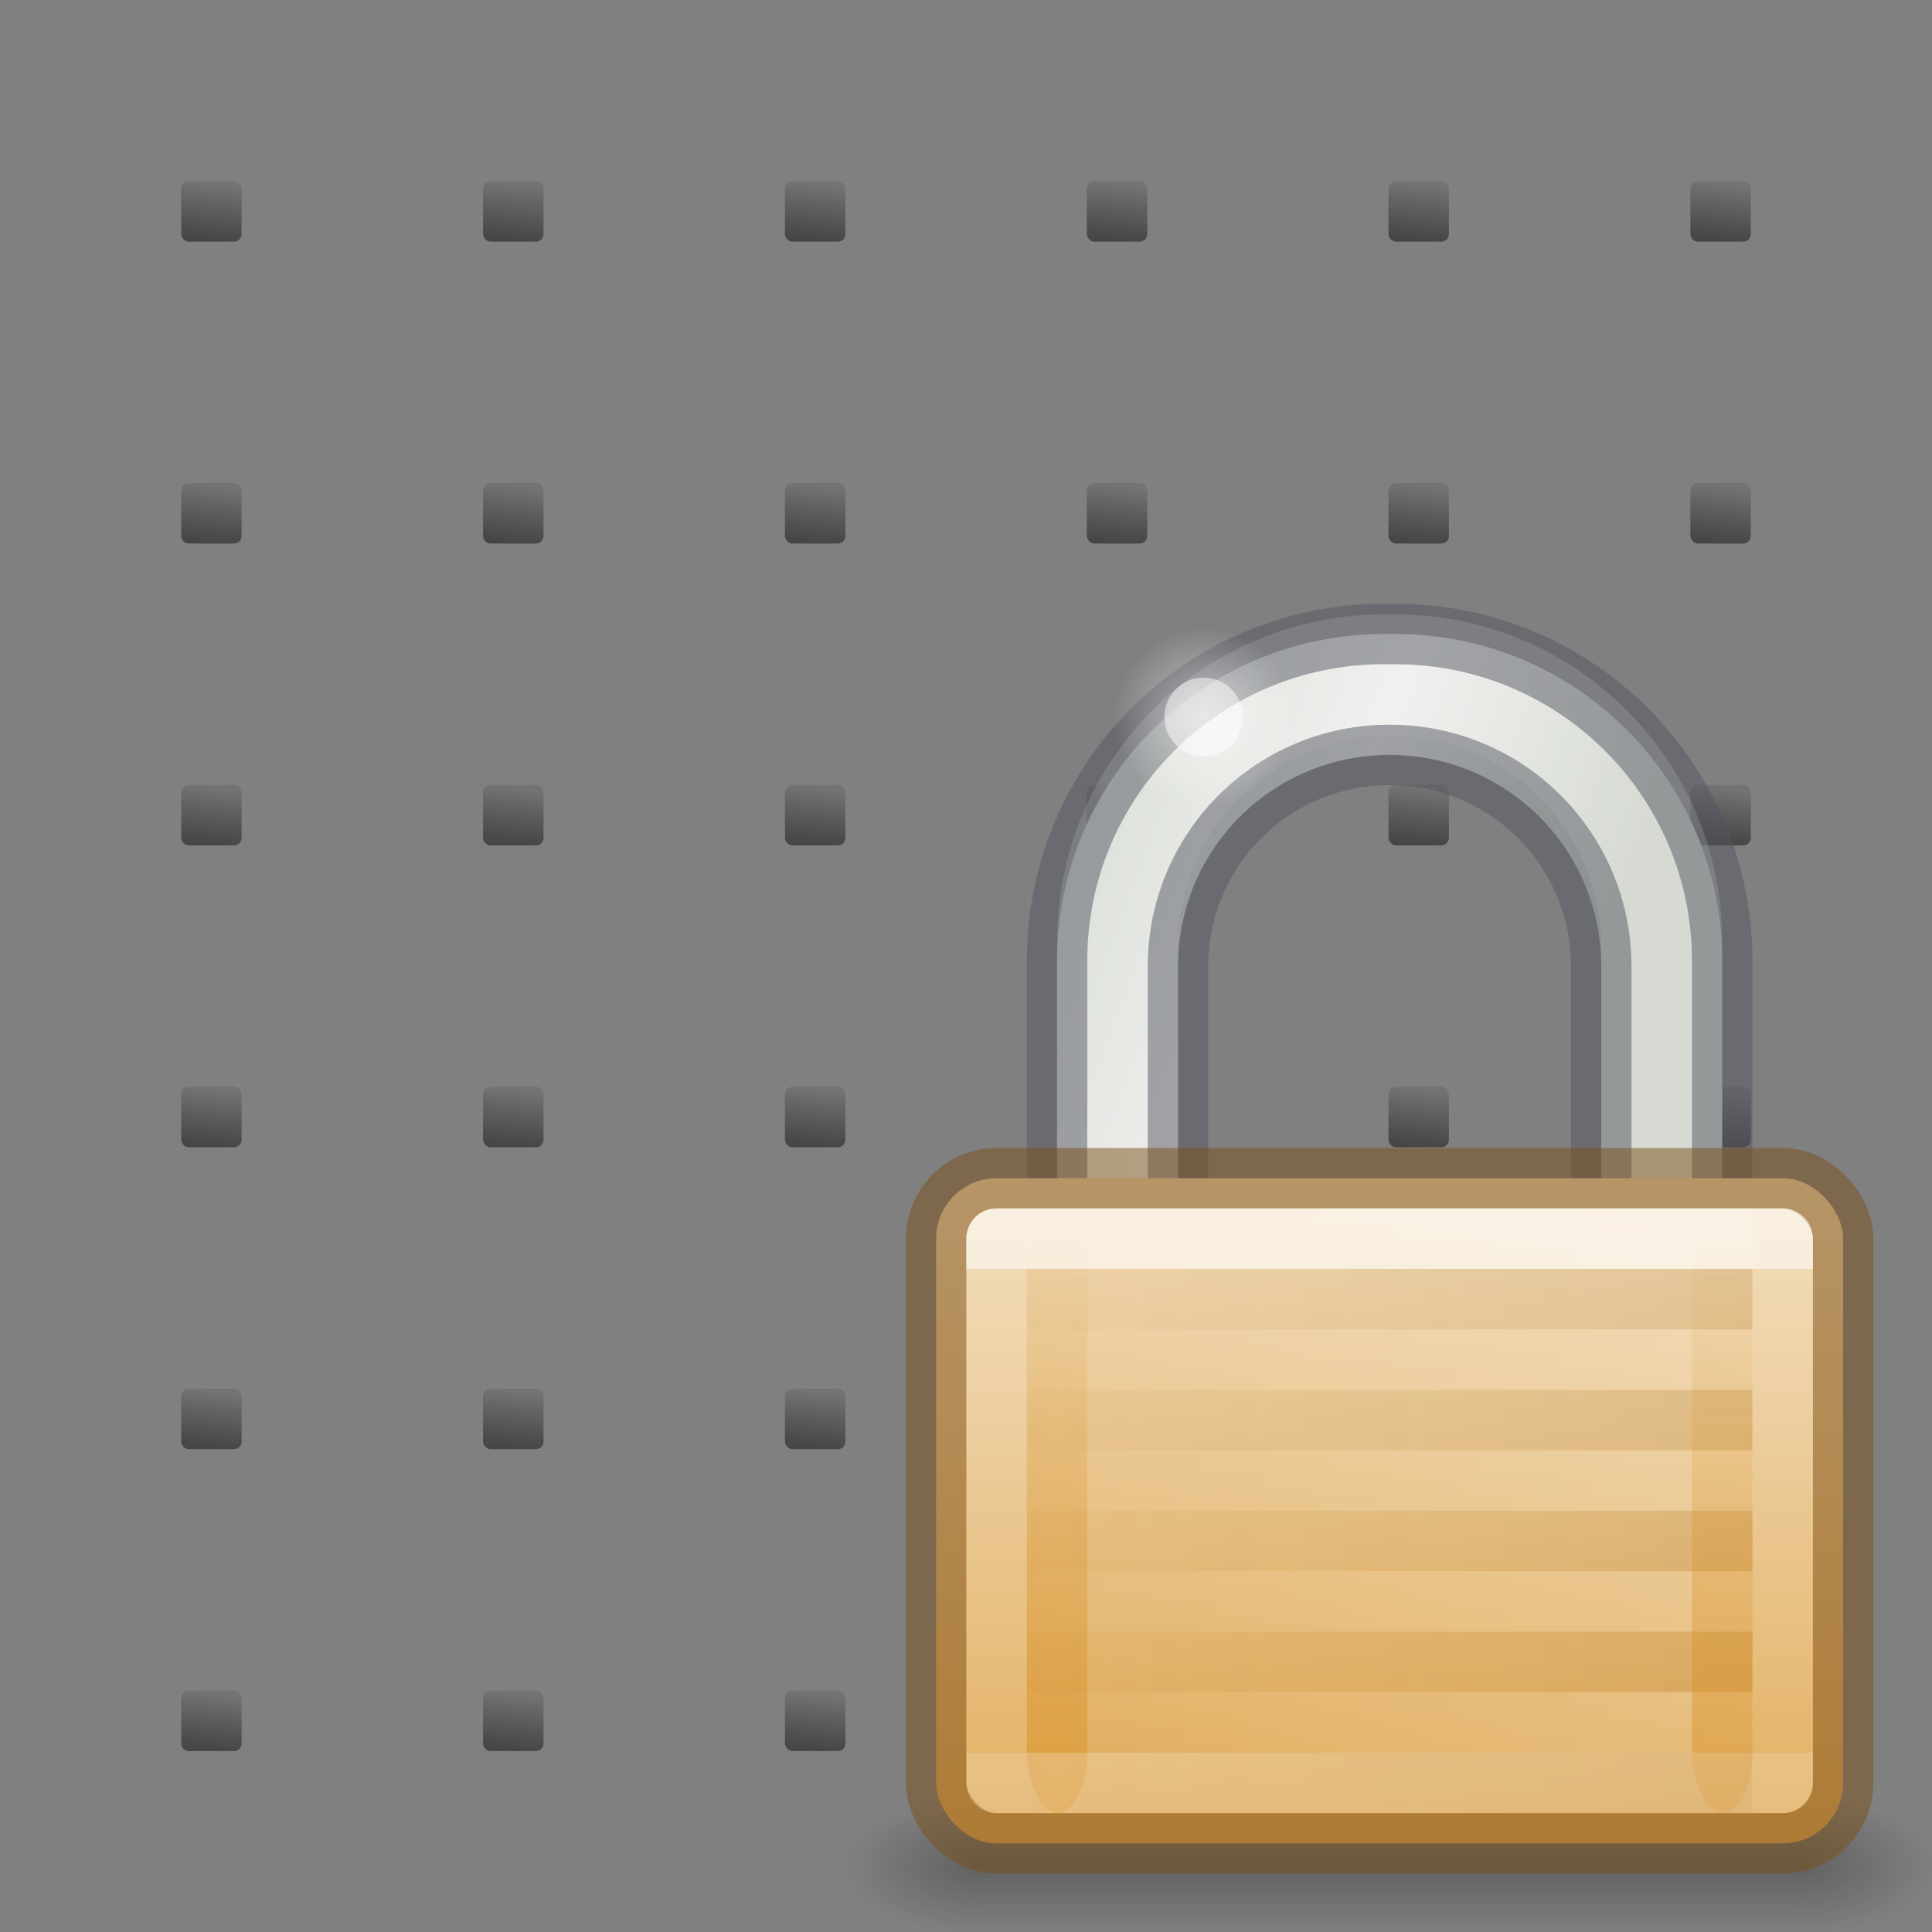 <svg height="32" viewBox="0 0 8.467 8.467" width="32" xmlns="http://www.w3.org/2000/svg" xmlns:xlink="http://www.w3.org/1999/xlink"><rect x="0" y="0" width="8.467" height="8.467" fill="#808080" stroke="none"/><linearGradient id="a" gradientUnits="userSpaceOnUse" x1=".794" x2=".761" xlink:href="#b" y1="289.327" y2="289.625"/><linearGradient id="b"><stop offset="0" stop-color="#737373"/><stop offset=".262" stop-color="#636363"/><stop offset=".705" stop-color="#4b4b4b"/><stop offset="1" stop-color="#3f3f3f"/></linearGradient><linearGradient id="c" gradientUnits="userSpaceOnUse" x1="2.117" x2="2.084" xlink:href="#b" y1="289.327" y2="289.625"/><linearGradient id="d" gradientUnits="userSpaceOnUse" x1="3.44" x2="3.407" xlink:href="#b" y1="289.327" y2="289.625"/><linearGradient id="e" gradientUnits="userSpaceOnUse" x1="4.763" x2="4.729" xlink:href="#b" y1="289.327" y2="289.625"/><linearGradient id="f" gradientUnits="userSpaceOnUse" x1="6.085" x2="6.052" xlink:href="#b" y1="289.327" y2="289.625"/><linearGradient id="g" gradientUnits="userSpaceOnUse" x1="7.408" x2="7.375" xlink:href="#b" y1="289.327" y2="289.625"/><linearGradient id="h" gradientUnits="userSpaceOnUse" x1=".794" x2=".761" xlink:href="#b" y1="290.65" y2="290.948"/><linearGradient id="i" gradientUnits="userSpaceOnUse" x1="2.117" x2="2.084" xlink:href="#b" y1="290.65" y2="290.948"/><linearGradient id="j" gradientUnits="userSpaceOnUse" x1="3.44" x2="3.407" xlink:href="#b" y1="290.65" y2="290.948"/><linearGradient id="k" gradientUnits="userSpaceOnUse" x1="4.763" x2="4.729" xlink:href="#b" y1="290.65" y2="290.948"/><linearGradient id="l" gradientUnits="userSpaceOnUse" x1="6.085" x2="6.052" xlink:href="#b" y1="290.65" y2="290.948"/><linearGradient id="m" gradientUnits="userSpaceOnUse" x1="7.408" x2="7.375" xlink:href="#b" y1="290.65" y2="290.948"/><linearGradient id="n" gradientUnits="userSpaceOnUse" x1=".794" x2=".761" xlink:href="#b" y1="291.973" y2="292.271"/><linearGradient id="o" gradientUnits="userSpaceOnUse" x1="2.117" x2="2.084" xlink:href="#b" y1="291.973" y2="292.271"/><linearGradient id="p" gradientUnits="userSpaceOnUse" x1="3.44" x2="3.407" xlink:href="#b" y1="291.973" y2="292.271"/><linearGradient id="q" gradientUnits="userSpaceOnUse" x1="4.763" x2="4.729" xlink:href="#b" y1="291.973" y2="292.271"/><linearGradient id="r" gradientUnits="userSpaceOnUse" x1="6.085" x2="6.052" xlink:href="#b" y1="291.973" y2="292.271"/><linearGradient id="s" gradientUnits="userSpaceOnUse" x1="7.408" x2="7.375" xlink:href="#b" y1="291.973" y2="292.271"/><linearGradient id="t" gradientUnits="userSpaceOnUse" x1=".794" x2=".761" xlink:href="#b" y1="293.296" y2="293.593"/><linearGradient id="u" gradientUnits="userSpaceOnUse" x1="2.117" x2="2.084" xlink:href="#b" y1="293.296" y2="293.594"/><linearGradient id="v" gradientUnits="userSpaceOnUse" x1="3.44" x2="3.407" xlink:href="#b" y1="293.296" y2="293.594"/><linearGradient id="w" gradientUnits="userSpaceOnUse" x1="4.763" x2="4.729" xlink:href="#b" y1="293.296" y2="293.594"/><linearGradient id="x" gradientUnits="userSpaceOnUse" x1="6.085" x2="6.052" xlink:href="#b" y1="293.296" y2="293.594"/><linearGradient id="y" gradientUnits="userSpaceOnUse" x1="7.408" x2="7.375" xlink:href="#b" y1="293.296" y2="293.594"/><linearGradient id="z" gradientUnits="userSpaceOnUse" x1=".794" x2=".761" xlink:href="#b" y1="294.619" y2="294.916"/><linearGradient id="A" gradientUnits="userSpaceOnUse" x1="2.117" x2="2.084" xlink:href="#b" y1="294.619" y2="294.916"/><linearGradient id="B" gradientUnits="userSpaceOnUse" x1="3.44" x2="3.407" xlink:href="#b" y1="294.619" y2="294.916"/><linearGradient id="C" gradientUnits="userSpaceOnUse" x1="4.763" x2="4.729" xlink:href="#b" y1="294.619" y2="294.916"/><linearGradient id="D" gradientUnits="userSpaceOnUse" x1="6.085" x2="6.052" xlink:href="#b" y1="294.619" y2="294.916"/><linearGradient id="E" gradientUnits="userSpaceOnUse" x1="7.408" x2="7.375" xlink:href="#b" y1="294.619" y2="294.916"/><linearGradient id="F" gradientUnits="userSpaceOnUse" x1=".794" x2=".761" xlink:href="#b" y1="295.942" y2="296.239"/><linearGradient id="G" gradientUnits="userSpaceOnUse" x1="2.117" x2="2.084" xlink:href="#b" y1="295.942" y2="296.239"/><linearGradient id="H" gradientUnits="userSpaceOnUse" x1="3.44" x2="3.407" xlink:href="#b" y1="295.942" y2="296.239"/><linearGradient id="I" gradientUnits="userSpaceOnUse" x1="4.763" x2="4.729" xlink:href="#b" y1="295.942" y2="296.239"/><linearGradient id="J" gradientUnits="userSpaceOnUse" x1="6.085" x2="6.052" xlink:href="#b" y1="295.942" y2="296.239"/><linearGradient id="K" gradientUnits="userSpaceOnUse" x1="7.408" x2="7.375" xlink:href="#b" y1="295.942" y2="296.239"/><linearGradient id="L" gradientTransform="matrix(.419 0 0 .471 1.837 -.219)" gradientUnits="userSpaceOnUse" x1="11.276" x2="31.421" y1="8.963" y2="17.462"><stop offset="0" stop-color="#cad0c6"/><stop offset=".5" stop-color="#eaece9"/><stop offset="1" stop-color="#c5cbc0"/></linearGradient><radialGradient id="M" cx="18.031" cy="6.281" gradientTransform="matrix(.47 0 0 .471 .451 -.083)" gradientUnits="userSpaceOnUse" r="3.182" xlink:href="#N"/><linearGradient id="N"><stop offset="0" stop-color="#fff"/><stop offset="1" stop-color="#fff" stop-opacity="0"/></linearGradient><radialGradient id="O" cx="4.993" cy="43.5" gradientTransform="matrix(.902 0 0 .45 14.245 2.3)" gradientUnits="userSpaceOnUse" r="2.5" xlink:href="#P"/><linearGradient id="P"><stop offset="0" stop-color="#181818"/><stop offset="1" stop-color="#181818" stop-opacity="0"/></linearGradient><radialGradient id="Q" cx="4.993" cy="43.5" gradientTransform="matrix(.902 0 0 .45 -9.755 -41.45)" gradientUnits="userSpaceOnUse" r="2.5" xlink:href="#P"/><linearGradient id="R" gradientTransform="matrix(.482 0 0 .321 .429 7.893)" gradientUnits="userSpaceOnUse" x1="25.058" x2="25.058" y1="47.028" y2="39.999"><stop offset="0" stop-color="#181818" stop-opacity="0"/><stop offset=".5" stop-color="#181818"/><stop offset="1" stop-color="#181818" stop-opacity="0"/></linearGradient><linearGradient id="S" gradientUnits="userSpaceOnUse" x1="12.317" x2="12.317" y1="10.514" y2="21.417"><stop offset="0" stop-color="#f0dab6"/><stop offset="1" stop-color="#dfa751"/></linearGradient><linearGradient id="T" gradientTransform="matrix(-.934 0 0 .75 26.494 -9.25)" gradientUnits="userSpaceOnUse" x1="8.643" x2="23.3" xlink:href="#N" y1="27.5" y2="27.5"/><linearGradient id="U" gradientTransform="matrix(-.879 0 0 .7 26.033 -5.75)" gradientUnits="userSpaceOnUse" x1="9.345" x2="22.793" y1="27.5" y2="27.5"><stop offset="0" stop-color="#7d511a" stop-opacity=".1"/><stop offset="1" stop-color="#b69464" stop-opacity=".029"/></linearGradient><linearGradient id="V" gradientTransform="matrix(.667 0 0 .667 .833 1.667)" gradientUnits="userSpaceOnUse" x1="9" x2="9" xlink:href="#W" y1="29" y2="14"/><linearGradient id="W"><stop offset="0" stop-color="#d88f22"/><stop offset="1" stop-color="#d88f22" stop-opacity="0"/></linearGradient><linearGradient id="X" gradientTransform="matrix(.667 0 0 .667 11.833 1.667)" gradientUnits="userSpaceOnUse" x1="9" x2="9" xlink:href="#W" y1="29" y2="14"/><linearGradient id="Y" gradientTransform="matrix(.684 0 0 .643 1.053 2.179)" gradientUnits="userSpaceOnUse" x1="21.846" x2="21.846" y1="15.278" y2="27.722"><stop offset="0" stop-color="#fff"/><stop offset="0" stop-color="#fff" stop-opacity=".235"/><stop offset="1" stop-color="#fff" stop-opacity=".157"/><stop offset="1" stop-color="#fff" stop-opacity=".392"/></linearGradient><g stroke-width=".066" transform="translate(0 -288.533)"><rect fill="url(#a)" height=".265" ry=".033" width=".265" x=".794" y="289.327"/><rect fill="url(#c)" height=".265" ry=".033" width=".265" x="2.117" y="289.327"/><rect fill="url(#d)" height=".265" ry=".033" width=".265" x="3.44" y="289.327"/><rect fill="url(#e)" height=".265" ry=".033" width=".265" x="4.763" y="289.327"/><rect fill="url(#f)" height=".265" ry=".033" width=".265" x="6.085" y="289.327"/><rect fill="url(#g)" height=".265" ry=".033" width=".265" x="7.408" y="289.327"/><rect fill="url(#h)" height=".265" ry=".033" width=".265" x=".794" y="290.65"/><rect fill="url(#i)" height=".265" ry=".033" width=".265" x="2.117" y="290.65"/><rect fill="url(#j)" height=".265" ry=".033" width=".265" x="3.44" y="290.65"/><rect fill="url(#k)" height=".265" ry=".033" width=".265" x="4.763" y="290.65"/><rect fill="url(#l)" height=".265" ry=".033" width=".265" x="6.085" y="290.65"/><rect fill="url(#m)" height=".265" ry=".033" width=".265" x="7.408" y="290.65"/><rect fill="url(#n)" height=".265" ry=".033" width=".265" x=".794" y="291.973"/><rect fill="url(#o)" height=".265" ry=".033" width=".265" x="2.117" y="291.973"/><rect fill="url(#p)" height=".265" ry=".033" width=".265" x="3.44" y="291.973"/><rect fill="url(#q)" height=".265" ry=".033" width=".265" x="4.763" y="291.973"/><rect fill="url(#r)" height=".265" ry=".033" width=".265" x="6.085" y="291.973"/><rect fill="url(#s)" height=".265" ry=".033" width=".265" x="7.408" y="291.973"/><rect fill="url(#t)" height=".265" ry=".033" width=".265" x=".794" y="293.296"/><rect fill="url(#u)" height=".265" ry=".033" width=".265" x="2.117" y="293.296"/><rect fill="url(#v)" height=".265" ry=".033" width=".265" x="3.44" y="293.296"/><rect fill="url(#w)" height=".265" ry=".033" width=".265" x="4.763" y="293.296"/><rect fill="url(#x)" height=".265" ry=".033" width=".265" x="6.085" y="293.296"/><rect fill="url(#y)" height=".265" ry=".033" width=".265" x="7.408" y="293.296"/><rect fill="url(#z)" height=".265" ry=".033" width=".265" x=".794" y="294.619"/><rect fill="url(#A)" height=".265" ry=".033" width=".265" x="2.117" y="294.619"/><rect fill="url(#B)" height=".265" ry=".033" width=".265" x="3.44" y="294.619"/><rect fill="url(#C)" height=".265" ry=".033" width=".265" x="4.763" y="294.619"/><rect fill="url(#D)" height=".265" ry=".033" width=".265" x="6.085" y="294.619"/><rect fill="url(#E)" height=".265" ry=".033" width=".265" x="7.408" y="294.619"/><rect fill="url(#F)" height=".265" ry=".033" width=".265" x=".794" y="295.942"/><rect fill="url(#G)" height=".265" ry=".033" width=".265" x="2.117" y="295.942"/><rect fill="url(#H)" height=".265" ry=".033" width=".265" x="3.44" y="295.942"/><rect fill="url(#I)" height=".265" ry=".033" width=".265" x="4.763" y="295.942"/><rect fill="url(#J)" height=".265" ry=".033" width=".265" x="6.085" y="295.942"/><rect fill="url(#K)" height=".265" ry=".033" width=".265" x="7.408" y="295.942"/></g><g transform="matrix(.265 0 0 .265 2.91 2.381)"><path d="m11.906 1.5c-2.991 0-5.406 2.415-5.406 5.406v4.594l2-.036v-4.464c0-1.939 1.561-3.5 3.5-3.5s3.5 1.561 3.5 3.5v4.562l2-.062v-4.594c0-2.991-2.415-5.406-5.406-5.406z" fill="url(#L)" fill-rule="evenodd"/><path d="m11.906 1.176c-2.991 0-5.406 2.415-5.406 5.406v4.594l2-.036v-4.464c0-1.939 1.561-3.5 3.5-3.5s3.5 1.561 3.5 3.5v4.562l2-.062v-4.594c0-2.991-2.415-5.406-5.406-5.406z" fill="#fff" fill-rule="evenodd" opacity=".3"/><path d="m11.906 1.5c-2.991 0-5.406 2.415-5.406 5.406v4.594l2-.036v-4.464c0-1.939 1.561-3.5 3.5-3.5s3.5 1.561 3.5 3.5v4.562l2-.062v-4.594c0-2.991-2.415-5.406-5.406-5.406z" fill="none" opacity=".5" stroke="#555761" stroke-width="1"/><path d="m10.418 2.873c0.0.827-.669 1.498-1.495 1.498-.826 0-1.495-.671-1.495-1.498-0-.827.669-1.498 1.495-1.498.826 0 1.495.671 1.495 1.498z" fill="url(#M)" fill-rule="evenodd" opacity=".5"/><path d="m9.573 2.873c0.0.359-.291.651-.649.651-.359 0-.649-.291-.649-.651-0-.359.291-.651.649-.651.359 0 .649.291.649.651z" fill="#fff" fill-rule="evenodd" opacity=".5"/><path d="m18.75 20.75h2.25v2.25h-2.25z" fill="url(#O)" opacity=".3"/><path d="m-5.25-23h2.25v2.25h-2.25z" fill="url(#Q)" opacity=".3" transform="scale(-1)"/><path d="m5.25 20.75h13.5v2.25h-13.5z" fill="url(#R)" opacity=".3"/><rect fill="url(#S)" height="11" rx="1" width="15" x="4.5" y="10.5"/><g fill="none"><rect height="11" opacity=".5" rx="1" stroke="#7d511a" width="15" x="4.5" y="10.5"/><path d="m6 11.5h12m-12 2h12m-12 2h12m-12 2h12m-12 2h12" opacity=".2" stroke="url(#T)"/><path d="m6 12.5h12m-12 2h12m-12 2h12m-12 2h12m-12 2h12" stroke="url(#U)"/></g><rect fill="url(#V)" height="10" opacity=".5" rx="2" ry="1" width="1" x="6" y="11"/><rect fill="url(#X)" height="10" opacity=".5" rx="2" ry="1" width="1" x="17" y="11"/><path d="m5.5 11.5h13v9h-13z" fill="none" opacity=".6" stroke="url(#Y)" stroke-linejoin="round"/></g></svg>